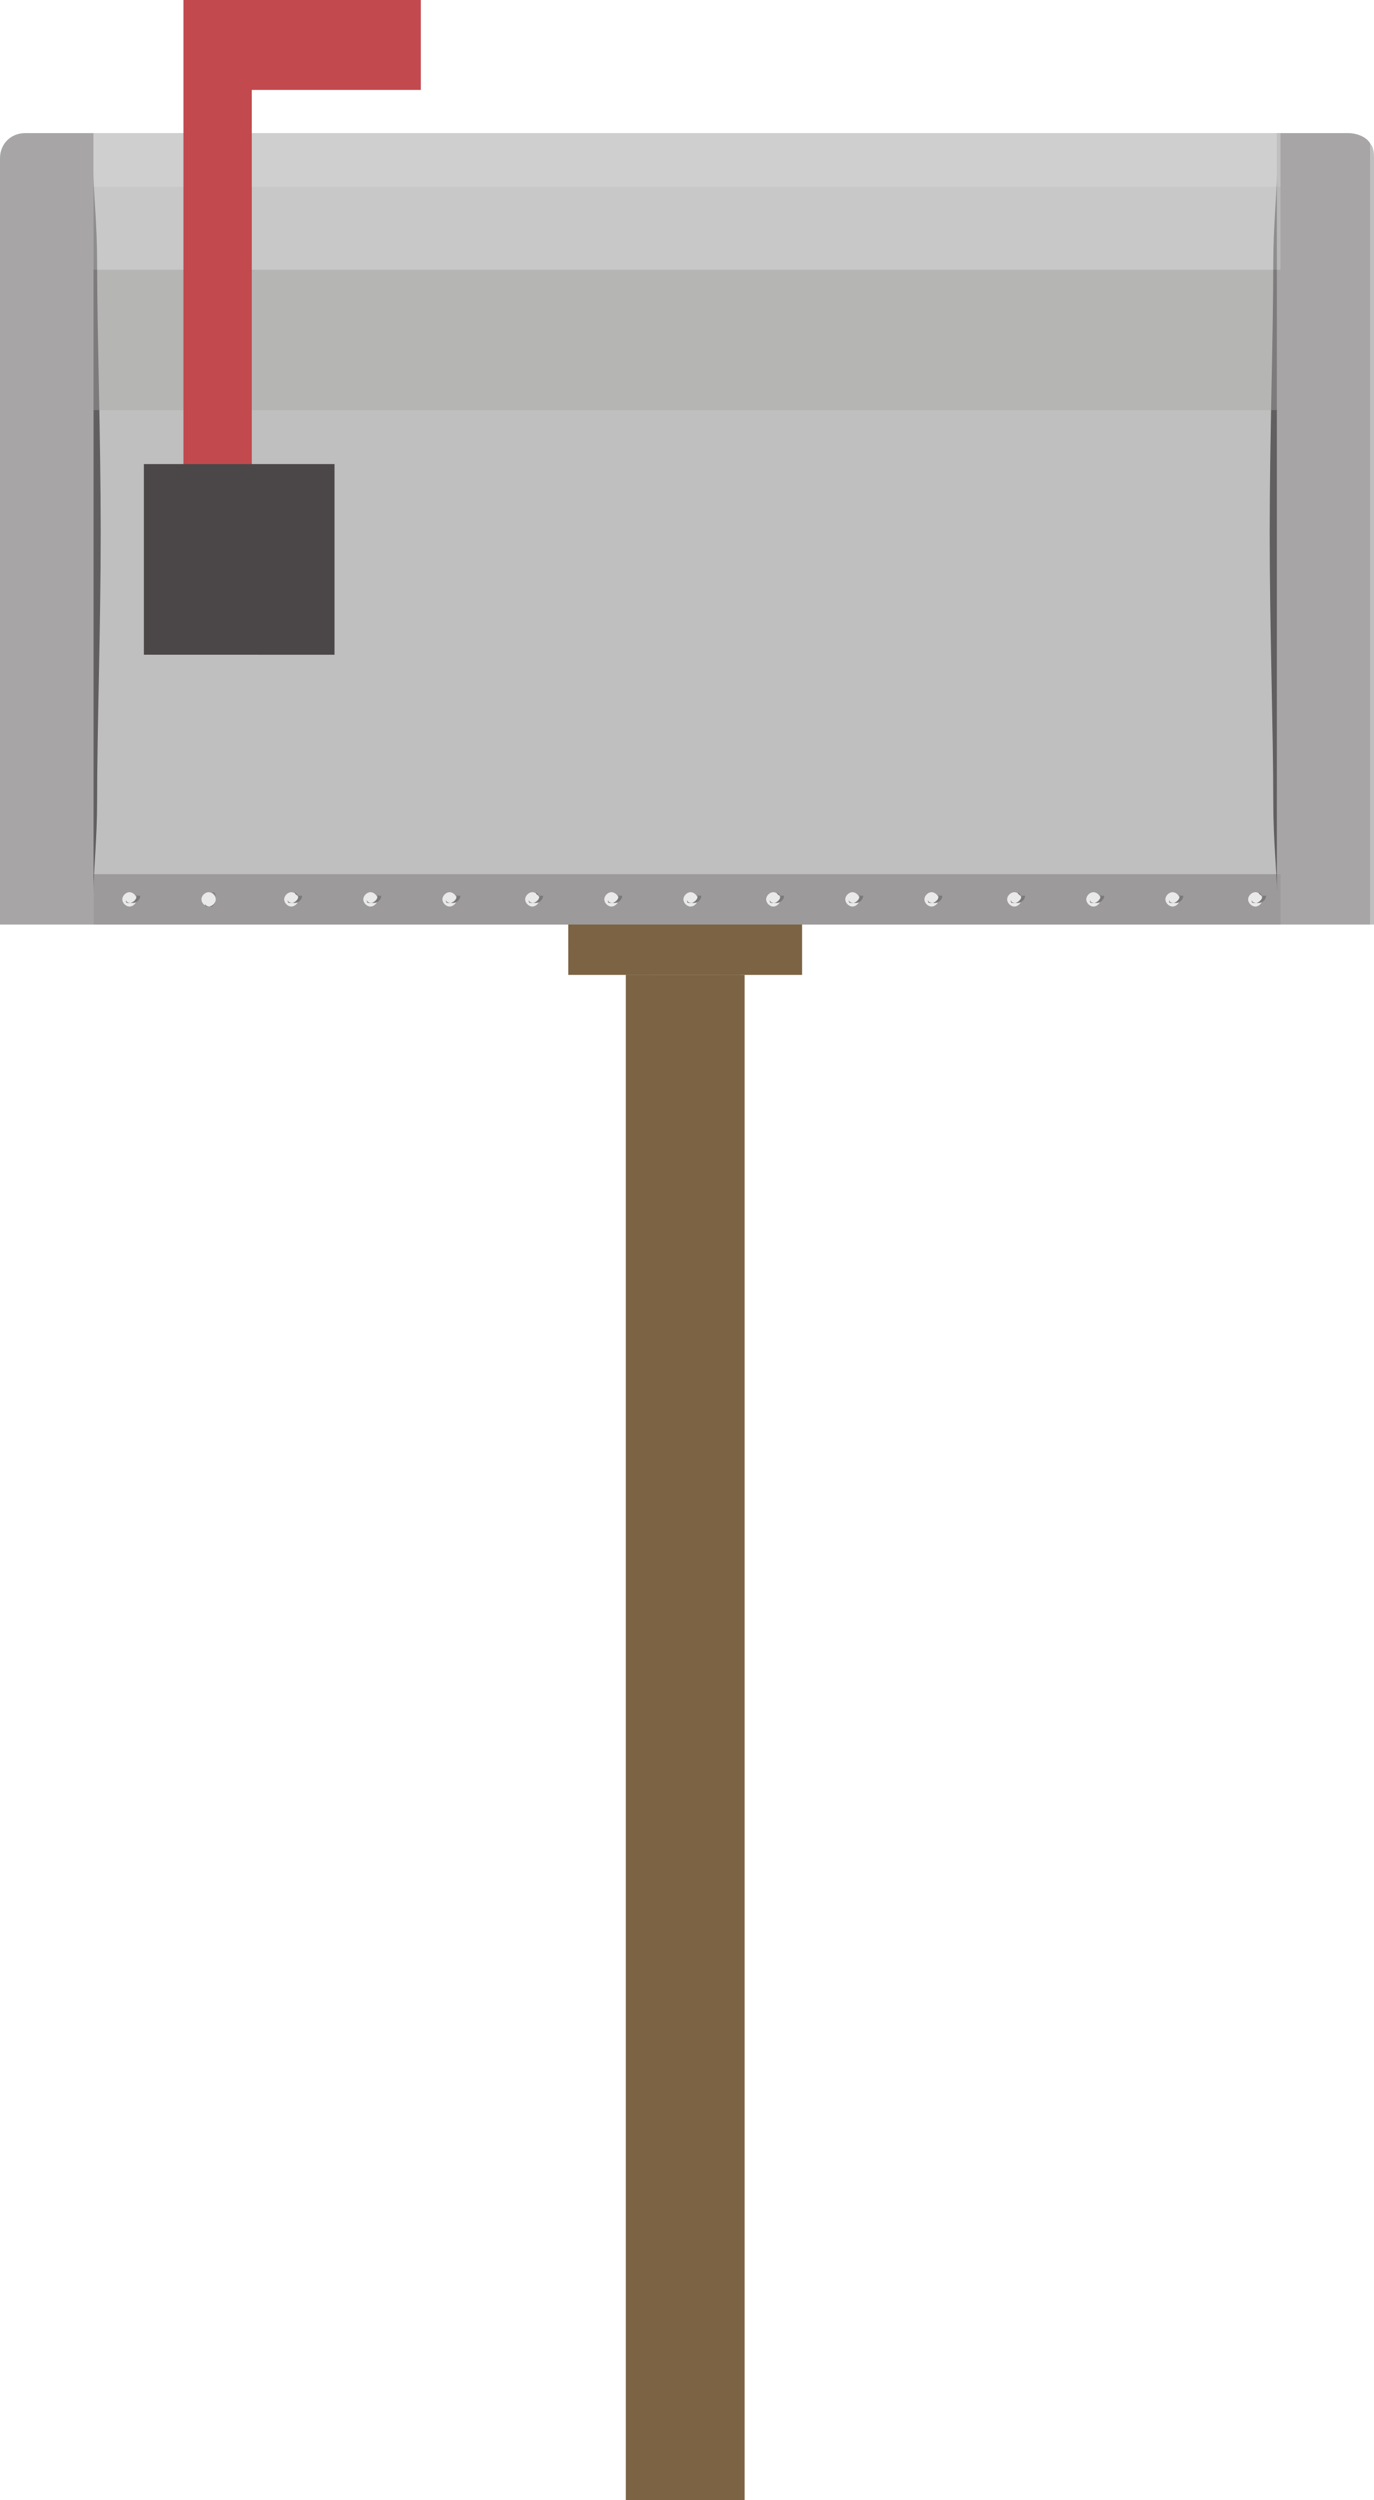 <svg xmlns="http://www.w3.org/2000/svg" xmlns:xlink="http://www.w3.org/1999/xlink" width="38.2" height="69.5" viewBox="0 0 38.2 69.5"><path fill="#BEBFBE" d="M2.6 3.7h33v22h-33zM38.1 4v21.7h.1V4.4c0-.1 0-.3-.1-.4"/><path fill="#A7A5A6" d="M.7 3.7c-.4 0-.7.3-.7.7v21.3h2.6v-22H.7zM37.5 3.7h-2v22h2.6V4c-.1-.2-.4-.3-.6-.3"/><path fill="#9C9A9B" d="M2.6 24.3h33v1.4h-33z"/><g opacity=".6"><defs><path id="a" d="M2.6 3.9h.3v21.8h-.3z"/></defs><clipPath id="b"><use xlink:href="#a" overflow="visible"/></clipPath><path clip-path="url(#b)" fill="#231F20" d="M2.6 3.9v.9c0 .6.1 1.4.1 2.5 0 2 .1 4.8.1 7.5s-.1 5.4-.1 7.5c0 1-.1 1.9-.1 2.5v.9V3.9z"/></g><g opacity=".6"><defs><path id="c" d="M35.3 3.9h.3v21.8h-.3z"/></defs><clipPath id="d"><use xlink:href="#c" overflow="visible"/></clipPath><path clip-path="url(#d)" fill="#231F20" d="M35.5 3.9V24.8c0-.6-.1-1.4-.1-2.5 0-2-.1-4.8-.1-7.5s.1-5.4.1-7.5c0-1 .1-1.9.1-2.5v-.9z"/></g><path fill="#E9E9E9" d="M3.8 25c0 .1-.1.2-.2.2s-.2-.1-.2-.2.1-.2.2-.2.2.1.2.2"/><path fill="#7B7979" d="M3.7 24.8l.1.1c0 .1-.1.2-.2.2s-.1 0-.1-.1c0 .1.1.1.2.1s.2-.1.2-.2c-.1 0-.1 0-.2-.1"/><path fill="#E9E9E9" d="M6 25c0 .1-.1.2-.2.2s-.2-.1-.2-.2.1-.2.2-.2.2.1.2.2"/><path fill="#7B7979" d="M5.9 24.8c.1 0 .1.1.1.2s-.1.2-.2.2-.1 0-.1-.1c0 .1.1.1.2.1 0 0 .1-.1.1-.2s0-.1-.1-.2"/><path fill="#E9E9E9" d="M8.3 25c0 .1-.1.2-.2.2s-.2-.1-.2-.2.1-.2.2-.2.2.1.2.2"/><path fill="#7B7979" d="M8.2 24.8l.1.1c0 .1-.1.2-.2.2s-.1 0-.1-.1c0 .1.1.1.2.1s.2-.1.2-.2c-.1 0-.2 0-.2-.1"/><path fill="#E9E9E9" d="M10.5 25c0 .1-.1.2-.2.2s-.2-.1-.2-.2.1-.2.2-.2.2.1.2.2"/><path fill="#7B7979" d="M10.4 24.8l.1.1c0 .1-.1.2-.2.2s-.1 0-.1-.1c0 .1.1.1.2.1s.2-.1.2-.2c-.1 0-.1 0-.2-.1"/><path fill="#E9E9E9" d="M12.7 25c0 .1-.1.2-.2.2s-.2-.1-.2-.2.1-.2.2-.2.2.1.2.2"/><path fill="#7B7979" d="M12.6 24.8l.1.1c0 .1-.1.2-.2.2s-.1 0-.1-.1c0 .1.1.1.2.1s.2-.1.2-.2c-.1 0-.1 0-.2-.1"/><path fill="#E9E9E9" d="M15 25c0 .1-.1.2-.2.2s-.2-.1-.2-.2.1-.2.2-.2.2.1.2.2"/><path fill="#7B7979" d="M14.9 24.8l.1.1c0 .1-.1.2-.2.2s-.1 0-.1-.1c0 .1.1.1.2.1s.2-.1.2-.2c-.1 0-.2 0-.2-.1"/><path fill="#E9E9E9" d="M17.2 25c0 .1-.1.2-.2.2s-.2-.1-.2-.2.1-.2.2-.2.2.1.2.2"/><path fill="#7B7979" d="M17.1 24.8l.1.1c0 .1-.1.2-.2.2s-.1 0-.1-.1c0 .1.1.1.2.1s.2-.1.2-.2c-.1 0-.1 0-.2-.1"/><path fill="#E9E9E9" d="M19.4 25c0 .1-.1.2-.2.2s-.2-.1-.2-.2.1-.2.2-.2.2.1.2.2"/><path fill="#7B7979" d="M19.3 24.8l.1.1c0 .1-.1.2-.2.2s-.1 0-.1-.1c0 .1.1.1.2.1s.2-.1.2-.2c-.1 0-.1 0-.2-.1"/><path fill="#E9E9E9" d="M21.7 25c0 .1-.1.2-.2.2s-.2-.1-.2-.2.1-.2.2-.2.2.1.2.2"/><path fill="#7B7979" d="M21.6 24.8l.1.1c0 .1-.1.2-.2.2s-.1 0-.1-.1c0 .1.1.1.2.1s.2-.1.2-.2c-.1 0-.2 0-.2-.1"/><path fill="#E9E9E9" d="M23.9 25c0 .1-.1.2-.2.2s-.2-.1-.2-.2.1-.2.2-.2.2.1.2.2"/><path fill="#7B7979" d="M23.8 24.8l.1.1c0 .1-.1.2-.2.2s-.1 0-.1-.1c0 .1.1.1.2.1s.2-.1.2-.2c-.1 0-.1 0-.2-.1"/><path fill="#E9E9E9" d="M26.1 25c0 .1-.1.2-.2.2s-.2-.1-.2-.2.1-.2.2-.2.2.1.2.2"/><path fill="#7B7979" d="M26 24.8l.1.1c0 .1-.1.2-.2.2s-.1 0-.1-.1c0 .1.1.1.2.1s.2-.1.2-.2c-.1 0-.1 0-.2-.1"/><path fill="#E9E9E9" d="M28.4 25c0 .1-.1.2-.2.2s-.2-.1-.2-.2.1-.2.2-.2.2.1.2.2"/><path fill="#7B7979" d="M28.3 24.8l.1.1c0 .1-.1.2-.2.2s-.1 0-.1-.1c0 .1.1.1.2.1s.2-.1.2-.2c-.1 0-.2 0-.2-.1"/><path fill="#E9E9E9" d="M30.6 25c0 .1-.1.2-.2.2s-.2-.1-.2-.2.1-.2.2-.2.2.1.2.2"/><path fill="#7B7979" d="M30.5 24.8l.1.1c0 .1-.1.2-.2.2s-.1 0-.1-.1c0 .1.1.1.2.1s.2-.1.2-.2c-.1 0-.1 0-.2-.1"/><path fill="#E9E9E9" d="M32.8 25c0 .1-.1.2-.2.2s-.2-.1-.2-.2.1-.2.2-.2.2.1.2.2"/><path fill="#7B7979" d="M32.7 24.8l.1.1c0 .1-.1.2-.2.2s-.1 0-.1-.1c0 .1.1.1.2.1s.2-.1.2-.2c-.1 0-.1 0-.2-.1"/><path fill="#E9E9E9" d="M35.1 25c0 .1-.1.2-.2.2s-.2-.1-.2-.2.1-.2.2-.2.2.1.2.2"/><path fill="#7B7979" d="M35 24.8l.1.1c0 .1-.1.2-.2.2s-.1 0-.1-.1c0 .1.1.1.2.1s.2-.1.2-.2c-.1 0-.2 0-.2-.1"/><g opacity=".4"><defs><path id="e" d="M2.6 3.7h33v7.7h-33z"/></defs><clipPath id="f"><use xlink:href="#e" overflow="visible"/></clipPath><path clip-path="url(#f)" fill="#E7E6E7" d="M2.6 3.7h33v1.5h-33z"/><path clip-path="url(#f)" fill="#D5D4D5" d="M2.6 5.2h33v2.3h-33z"/><path clip-path="url(#f)" fill="#A7A5A6" d="M2.6 7.5h33v3.9h-33z"/></g><path fill="#C2494D" d="M7 2.5h4.7V0H5.1v14.2H7"/><path fill="#4B4748" d="M4 12.9h5.3v5.3H4z"/><path fill="#7B6343" d="M15.8 25.7h6.5v1.4h-6.5z"/><defs><path id="g" d="M15.8 25.7h6.5v.7h-6.5z"/></defs><clipPath id="h"><use xlink:href="#g" overflow="visible"/></clipPath><path clip-path="url(#h)" fill="#7B6343" d="M15.8 25.7v.7l6.5-.7"/><path fill="#7B6343" d="M17.4 27.1h3.3v42.4h-3.3z"/><g opacity=".4"><defs><path id="i" d="M17.4 27.1h3.3v42.4h-3.3z"/></defs><clipPath id="j"><use xlink:href="#i" overflow="visible"/></clipPath><path clip-path="url(#j)" fill="#7B6343" d="M17.4 27.1h.7v42.4h-.7zM20 27.1h.7v42.4H20z"/></g><g><defs><path id="k" d="M17.4 27.1h3.3v.4h-3.3z"/></defs><clipPath id="l"><use xlink:href="#k" overflow="visible"/></clipPath><path clip-path="url(#l)" fill="#7B6343" d="M17.4 27.1h3.2s-.2.1-.5.2c-.2 0-.3.1-.5.1h-1.2c-.2 0-.4-.1-.5-.1-.3-.1-.5-.2-.5-.2z"/></g></svg>